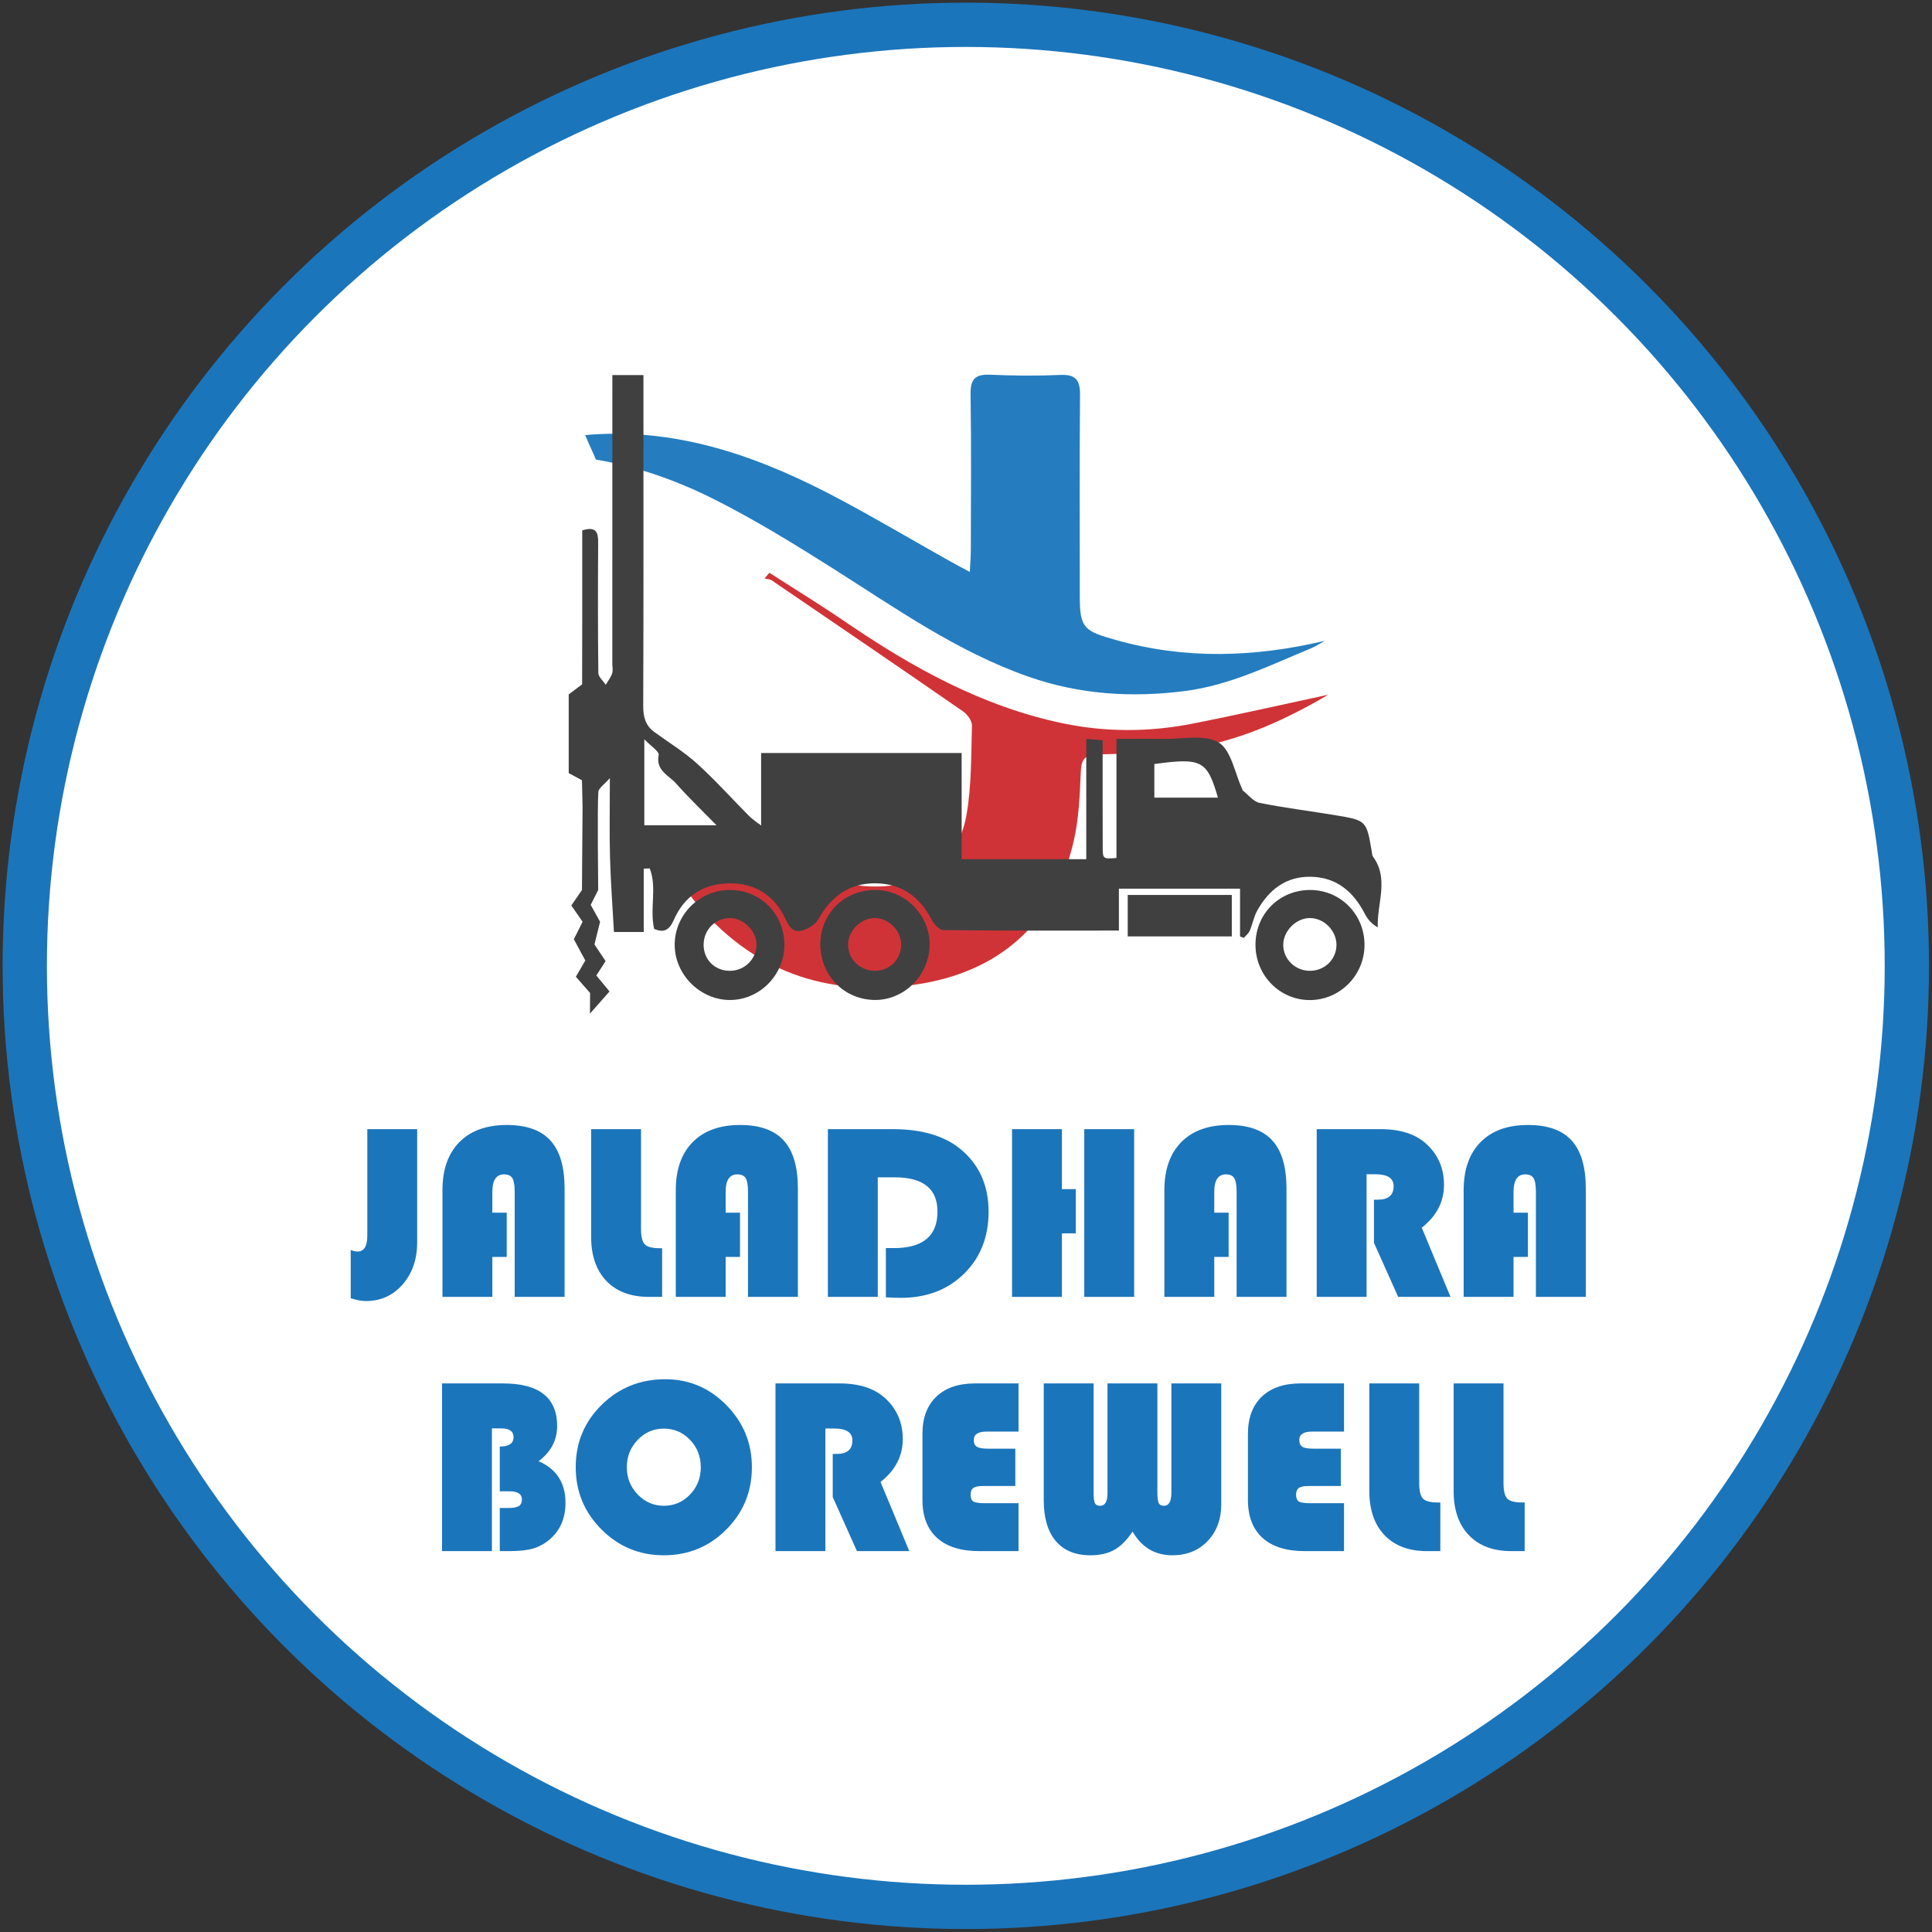 <svg width="140" height="140" viewBox="0 0 140 140" fill="none" xmlns="http://www.w3.org/2000/svg">
<rect x="0" y="0" width="140" height="140" fill="#333333" stroke="none"/>
<g clip-path="url(#clip0_2350_3232)">
<circle cx="69.986" cy="69.989" r="68.192" fill="white" stroke="#1B75BB" stroke-width="3.209"/>
<mask id="mask0_2350_3232" style="mask-type:luminance" maskUnits="userSpaceOnUse" x="-6" y="-6" width="152" height="152">
<path d="M-5.219 -5.227H145.223V145.214H-5.219V-5.227Z" fill="white"/>
</mask>
<g mask="url(#mask0_2350_3232)">
<path d="M30.23 81.823V90.014C30.23 91.249 29.88 92.268 29.18 93.072C28.479 93.876 27.592 94.278 26.518 94.278C26.203 94.278 25.835 94.21 25.414 94.074V90.575C25.592 90.652 25.755 90.691 25.904 90.691C26.378 90.691 26.616 90.308 26.616 89.542V81.823H30.23Z" fill="#1B75BB"/>
<path d="M36.719 87.877V91.082H35.677V93.976H32.062V86.248C32.062 84.753 32.471 83.591 33.287 82.763C34.103 81.935 35.25 81.521 36.727 81.521C38.152 81.521 39.205 81.896 39.888 82.647C40.57 83.398 40.912 84.557 40.912 86.124V93.976H37.297V86.364C37.297 85.889 37.241 85.56 37.128 85.376C37.015 85.192 36.813 85.1 36.523 85.1C35.959 85.1 35.677 85.521 35.677 86.364V87.877H36.719Z" fill="#1B75BB"/>
<path d="M42.836 81.823H46.45V89.044C46.45 89.607 46.541 89.983 46.722 90.17C46.903 90.357 47.261 90.45 47.795 90.45H47.982V93.976H47.02C45.703 93.976 44.676 93.591 43.94 92.823C43.204 92.054 42.836 90.987 42.836 89.622V81.823Z" fill="#1B75BB"/>
<path d="M53.625 87.877V91.082H52.583V93.976H48.969V86.248C48.969 84.753 49.377 83.591 50.193 82.763C51.009 81.935 52.156 81.521 53.634 81.521C55.058 81.521 56.112 81.896 56.794 82.647C57.477 83.398 57.818 84.557 57.818 86.124V93.976H54.203V86.364C54.203 85.889 54.147 85.56 54.034 85.376C53.922 85.192 53.72 85.1 53.429 85.1C52.865 85.1 52.583 85.521 52.583 86.364V87.877H53.625Z" fill="#1B75BB"/>
<path d="M63.607 85.313V93.976H59.992V81.823H64.702C66.767 81.823 68.384 82.292 69.554 83.23C70.942 84.352 71.637 85.874 71.637 87.797C71.637 89.637 71.043 91.139 69.856 92.302C68.669 93.465 67.141 94.047 65.271 94.047C65.052 94.047 64.693 94.035 64.194 94.011V90.441H64.773C66.88 90.441 67.933 89.56 67.933 87.797C67.933 86.141 66.897 85.313 64.826 85.313H63.607Z" fill="#1B75BB"/>
<path d="M82.185 93.976H78.571V81.823H82.185V93.976ZM77.956 86.168V89.373H76.95V93.976H73.336V81.823H76.95V86.168H77.956Z" fill="#1B75BB"/>
<path d="M89.031 87.877V91.082H87.99V93.976H84.375V86.248C84.375 84.753 84.783 83.591 85.599 82.763C86.415 81.935 87.562 81.521 89.04 81.521C90.464 81.521 91.518 81.896 92.2 82.647C92.883 83.398 93.224 84.557 93.224 86.124V93.976H89.61V86.364C89.61 85.889 89.553 85.56 89.441 85.376C89.328 85.192 89.126 85.1 88.835 85.1C88.271 85.1 87.99 85.521 87.99 86.364V87.877H89.031Z" fill="#1B75BB"/>
<path d="M99.028 85.091V93.976H95.414V81.823H100.052C101.465 81.823 102.56 82.174 103.337 82.874C104.204 83.657 104.637 84.651 104.637 85.856C104.637 87.085 104.1 88.121 103.026 88.963L105.109 93.976H101.316L99.563 90.058V86.933H99.847C100.607 86.933 100.987 86.607 100.987 85.954C100.987 85.379 100.548 85.091 99.67 85.091H99.028Z" fill="#1B75BB"/>
<path d="M110.719 87.877V91.082H109.677V93.976H106.062V86.248C106.062 84.753 106.47 83.591 107.287 82.763C108.102 81.935 109.25 81.521 110.727 81.521C112.152 81.521 113.205 81.896 113.888 82.647C114.57 83.398 114.912 84.557 114.912 86.124V93.976H111.297V86.364C111.297 85.889 111.241 85.56 111.128 85.376C111.015 85.192 110.814 85.1 110.523 85.1C109.959 85.1 109.677 85.521 109.677 86.364V87.877H110.719Z" fill="#1B75BB"/>
<path d="M32.031 100.248H36.447C39.064 100.248 40.373 101.278 40.373 103.338C40.373 104.358 39.925 105.207 39.029 105.884C40.328 106.448 40.978 107.454 40.978 108.902C40.978 110.012 40.596 110.896 39.83 111.555C39.456 111.869 39.055 112.089 38.628 112.213C38.201 112.338 37.625 112.4 36.901 112.4H36.215V109.276H36.83C37.192 109.276 37.447 109.23 37.595 109.138C37.744 109.046 37.818 108.884 37.818 108.652C37.818 108.261 37.515 108.065 36.91 108.065H36.215V104.824C36.88 104.824 37.213 104.596 37.213 104.139C37.213 103.717 36.913 103.507 36.313 103.507H35.646V112.4H32.031V100.248Z" fill="#1B75BB"/>
<path d="M48.102 103.523C47.36 103.523 46.728 103.797 46.206 104.342C45.683 104.889 45.422 105.548 45.422 106.319C45.422 107.091 45.685 107.749 46.21 108.295C46.735 108.842 47.366 109.114 48.102 109.114C48.85 109.114 49.483 108.843 50.003 108.3C50.522 107.757 50.782 107.097 50.782 106.319C50.782 105.542 50.522 104.881 50.003 104.338C49.483 103.795 48.85 103.523 48.102 103.523ZM48.209 99.945C49.93 99.945 51.406 100.571 52.638 101.823C53.869 103.075 54.485 104.574 54.485 106.319C54.485 108.094 53.865 109.601 52.624 110.842C51.384 112.082 49.877 112.702 48.102 112.702C46.339 112.702 44.835 112.079 43.588 110.833C42.342 109.586 41.719 108.082 41.719 106.319C41.719 104.538 42.346 103.031 43.602 101.796C44.857 100.562 46.393 99.945 48.209 99.945Z" fill="#1B75BB"/>
<path d="M59.81 103.515V112.4H56.195V100.248H60.834C62.246 100.248 63.341 100.598 64.119 101.299C64.985 102.082 65.418 103.076 65.418 104.281C65.418 105.51 64.881 106.546 63.807 107.388L65.89 112.4H62.098L60.344 108.483V105.358H60.629C61.389 105.358 61.768 105.032 61.768 104.379C61.768 103.803 61.329 103.515 60.451 103.515H59.81Z" fill="#1B75BB"/>
<path d="M73.574 104.976V107.682H71.215C70.894 107.682 70.668 107.73 70.534 107.824C70.4 107.919 70.334 108.08 70.334 108.305C70.334 108.56 70.402 108.728 70.538 108.808C70.675 108.888 70.954 108.928 71.375 108.928H73.806V112.4H70.966C69.63 112.4 68.609 112.081 67.903 111.443C67.197 110.805 66.844 109.884 66.844 108.679V103.916C66.844 102.753 67.178 101.851 67.845 101.21C68.513 100.569 69.452 100.248 70.663 100.248H73.806V103.738H71.5C70.877 103.738 70.565 103.94 70.565 104.343C70.565 104.581 70.639 104.746 70.788 104.837C70.936 104.93 71.2 104.976 71.58 104.976H73.574Z" fill="#1B75BB"/>
<path d="M88.497 100.247V108.999C88.497 110.091 88.168 110.981 87.509 111.67C86.85 112.358 85.999 112.702 84.954 112.702C83.696 112.702 82.734 112.129 82.069 110.984C81.66 111.601 81.221 112.042 80.752 112.306C80.283 112.57 79.704 112.702 79.016 112.702C77.924 112.702 77.087 112.358 76.505 111.67C75.924 110.981 75.633 109.99 75.633 108.696V100.247H79.247V108.153C79.247 108.545 79.279 108.803 79.341 108.927C79.403 109.052 79.529 109.114 79.719 109.114C80.075 109.114 80.253 108.815 80.253 108.215V100.247H83.868V108.153C83.868 108.533 83.9 108.788 83.966 108.919C84.031 109.049 84.159 109.114 84.349 109.114C84.705 109.114 84.883 108.794 84.883 108.153V100.247H88.497Z" fill="#1B75BB"/>
<path d="M97.16 104.976V107.682H94.801C94.48 107.682 94.253 107.73 94.12 107.824C93.986 107.919 93.919 108.08 93.919 108.305C93.919 108.56 93.988 108.728 94.124 108.808C94.261 108.888 94.54 108.928 94.961 108.928H97.392V112.4H94.552C93.216 112.4 92.195 112.081 91.489 111.443C90.783 110.805 90.43 109.884 90.43 108.679V103.916C90.43 102.753 90.763 101.851 91.431 101.21C92.099 100.569 93.038 100.248 94.249 100.248H97.392V103.738H95.086C94.463 103.738 94.151 103.94 94.151 104.343C94.151 104.581 94.225 104.746 94.374 104.837C94.522 104.93 94.786 104.976 95.166 104.976H97.16Z" fill="#1B75BB"/>
<path d="M99.227 100.248H102.841V107.468C102.841 108.032 102.931 108.408 103.113 108.595C103.294 108.782 103.651 108.875 104.185 108.875H104.372V112.4H103.411C102.093 112.4 101.066 112.016 100.33 111.248C99.594 110.479 99.227 109.412 99.227 108.047V100.248Z" fill="#1B75BB"/>
<path d="M105.336 100.248H108.95V107.468C108.95 108.032 109.041 108.408 109.222 108.595C109.403 108.782 109.761 108.875 110.295 108.875H110.482V112.4H109.52C108.203 112.4 107.176 112.016 106.44 111.248C105.704 110.479 105.336 109.412 105.336 108.047V100.248Z" fill="#1B75BB"/>
<path d="M80.857 46.375C78.585 45.734 78.245 45.542 78.245 43.238C78.245 38.365 78.218 33.492 78.263 28.619C78.271 27.534 77.95 27.119 76.832 27.17C75.151 27.241 73.465 27.231 71.784 27.154C70.704 27.103 70.313 27.436 70.331 28.561C70.392 32.327 70.355 36.094 70.35 39.858C70.35 40.321 70.307 40.781 70.275 41.446C69.605 41.084 69.145 40.842 68.693 40.587C66.107 39.132 63.551 37.623 60.936 36.224C55.279 33.194 49.355 31.018 42.808 31.495C42.674 31.505 42.54 31.518 42.406 31.529C42.645 32.127 42.937 32.707 43.181 33.303C46.149 33.798 49.026 34.803 51.818 36.214C54.736 37.687 57.537 39.411 60.303 41.158C64.892 44.06 69.32 47.207 74.518 49.032C78.239 50.335 82.006 50.567 85.863 50.075C89.113 49.66 92.016 48.213 94.992 46.984C95.343 46.838 95.665 46.622 96 46.438C90.88 47.638 85.898 47.798 80.857 46.375Z" fill="#257DC0"/>
<path d="M55.752 41.505C57.588 42.687 59.451 43.828 61.253 45.059C66.109 48.375 71.195 51.198 77.017 52.414C80.12 53.062 83.259 53.053 86.367 52.447C89.555 51.825 92.723 51.098 96.253 50.341C93.156 52.166 90.181 53.473 87.012 54.1C84.604 54.576 82.093 54.602 79.623 54.666C78.601 54.692 78.36 55.001 78.319 55.946C78.247 57.578 78.185 59.239 77.833 60.824C76.51 66.784 72.5 70.476 66.284 71.356C59.888 72.263 54.468 70.374 50.314 65.279C50.121 65.043 49.956 64.784 49.703 64.432C51.479 62.832 53.237 61.249 54.982 59.677C55.349 60.018 56.005 60.597 56.629 61.211C58.568 63.119 60.792 64.296 63.607 64.241C66.975 64.176 69.449 62.375 70.034 59.061C70.407 56.944 70.367 54.749 70.432 52.587C70.442 52.244 70.107 51.772 69.796 51.557C65.188 48.368 60.557 45.211 55.925 42.056C55.783 41.96 55.574 41.962 55.396 41.917L55.752 41.505Z" fill="#D03337"/>
<path d="M83.649 55.364V57.798H88.255C87.474 55.103 87.081 54.896 83.649 55.364ZM46.69 59.802H51.922C50.864 58.72 49.888 57.791 49.001 56.784C48.473 56.186 47.504 55.851 47.73 54.704C47.779 54.456 47.176 54.08 46.69 53.571V59.802ZM43.359 57.383C43.277 58.388 43.348 64.492 43.348 64.492L42.805 65.571L43.484 66.793L43.077 68.437L43.884 69.648L43.212 70.687L44.168 71.845L42.751 73.45L42.76 71.955L41.73 70.78L42.414 69.601L41.583 68.061L42.217 66.793L41.401 65.616L42.171 64.491L42.215 58.438L42.171 56.54L41.211 56.021L41.211 50.319L42.183 49.588L42.191 45.55V38.434C43.191 38.124 43.35 38.559 43.346 39.302C43.325 42.456 43.321 45.611 43.358 48.765C43.362 49.052 43.707 49.336 43.893 49.62C44.053 49.35 44.257 49.095 44.357 48.804C44.432 48.587 44.372 48.324 44.372 48.081L44.373 28.547C44.373 28.081 44.373 27.615 44.373 27.177H46.626C46.626 27.713 46.626 28.152 46.626 28.592C46.626 36.115 46.638 43.638 46.61 51.16C46.607 51.953 46.775 52.578 47.418 53.047C48.451 53.801 49.559 54.471 50.502 55.325C51.819 56.517 53.01 57.848 54.263 59.111C54.47 59.319 54.72 59.486 55.153 59.835V54.565H69.685V62.261H78.715V53.539C79.183 53.578 79.515 53.606 79.902 53.638C79.902 56.286 79.896 58.83 79.906 61.375C79.909 62.248 79.927 62.248 80.903 62.173V53.541C82.115 53.541 83.201 53.524 84.287 53.545C85.652 53.571 87.278 53.189 88.303 53.801C89.218 54.348 89.47 56.006 90.014 57.174C90.031 57.211 90.031 57.264 90.058 57.285C90.461 57.597 90.829 58.091 91.278 58.181C93.098 58.546 94.945 58.771 96.777 59.076C99.023 59.449 99.021 59.461 99.406 61.72C99.427 61.839 99.424 61.982 99.49 62.071C100.676 63.676 99.776 65.436 99.837 67.201C99.361 66.931 99.087 66.582 98.887 66.195C98.065 64.606 96.848 63.575 95.002 63.534C93.198 63.494 91.956 64.466 91.109 65.975C90.856 66.425 90.767 66.964 90.562 67.445C90.477 67.642 90.28 67.791 90.135 67.962C90.042 67.927 89.95 67.891 89.858 67.856V64.395H81.08V67.433C76.763 67.433 72.563 67.449 68.365 67.399C68.07 67.396 67.677 66.964 67.507 66.639C66.646 64.993 65.354 64.032 63.471 64.009C61.535 63.985 60.217 64.963 59.293 66.626C59.093 66.986 58.607 67.273 58.192 67.41C57.563 67.617 57.231 67.268 56.944 66.644C56.15 64.915 54.754 63.977 52.814 64.011C50.937 64.044 49.57 64.956 48.826 66.665C48.493 67.429 48.089 67.597 47.401 67.316C47.066 65.842 47.626 64.317 47.081 62.93L46.647 62.945V67.536H44.489C44.387 65.676 44.252 63.913 44.204 62.147C44.155 60.373 44.193 58.596 44.193 56.386C43.782 56.858 43.381 57.105 43.359 57.383Z" fill="#404041"/>
<path d="M54.817 68.473C54.835 67.478 53.9 66.531 52.899 66.528C51.84 66.524 50.998 67.366 50.987 68.441C50.976 69.524 51.781 70.34 52.87 70.349C53.935 70.357 54.798 69.525 54.817 68.473ZM52.844 72.463C50.726 72.437 48.917 70.628 48.891 68.51C48.864 66.319 50.659 64.502 52.862 64.491C55.101 64.48 56.839 66.217 56.839 68.466C56.839 70.67 55.021 72.489 52.844 72.463Z" fill="#404041"/>
<path d="M61.457 68.573C61.529 69.615 62.436 70.402 63.501 70.346C64.571 70.291 65.363 69.409 65.297 68.345C65.233 67.316 64.278 66.46 63.271 66.529C62.257 66.598 61.388 67.578 61.457 68.573ZM63.559 64.493C65.69 64.56 67.43 66.411 67.366 68.541C67.299 70.754 65.436 72.54 63.277 72.459C61.058 72.377 59.388 70.572 59.447 68.32C59.505 66.089 61.296 64.422 63.559 64.493Z" fill="#404041"/>
<path d="M92.988 68.479C92.992 69.518 93.873 70.361 94.942 70.349C96.017 70.338 96.859 69.493 96.845 68.439C96.831 67.413 95.922 66.517 94.905 66.526C93.904 66.535 92.984 67.473 92.988 68.479ZM94.984 64.492C97.191 64.517 98.921 66.322 98.877 68.552C98.833 70.718 97.067 72.466 94.92 72.469C92.724 72.471 90.96 70.664 90.977 68.428C90.993 66.188 92.745 64.467 94.984 64.492Z" fill="#404041"/>
<path d="M89.261 64.852H81.719V67.855H89.261V64.852Z" fill="#404041"/>
</g>
</g>
<defs>
<clipPath id="clip0_2350_3232">
<rect width="140" height="140" fill="white"/>
</clipPath>
</defs>
</svg>
